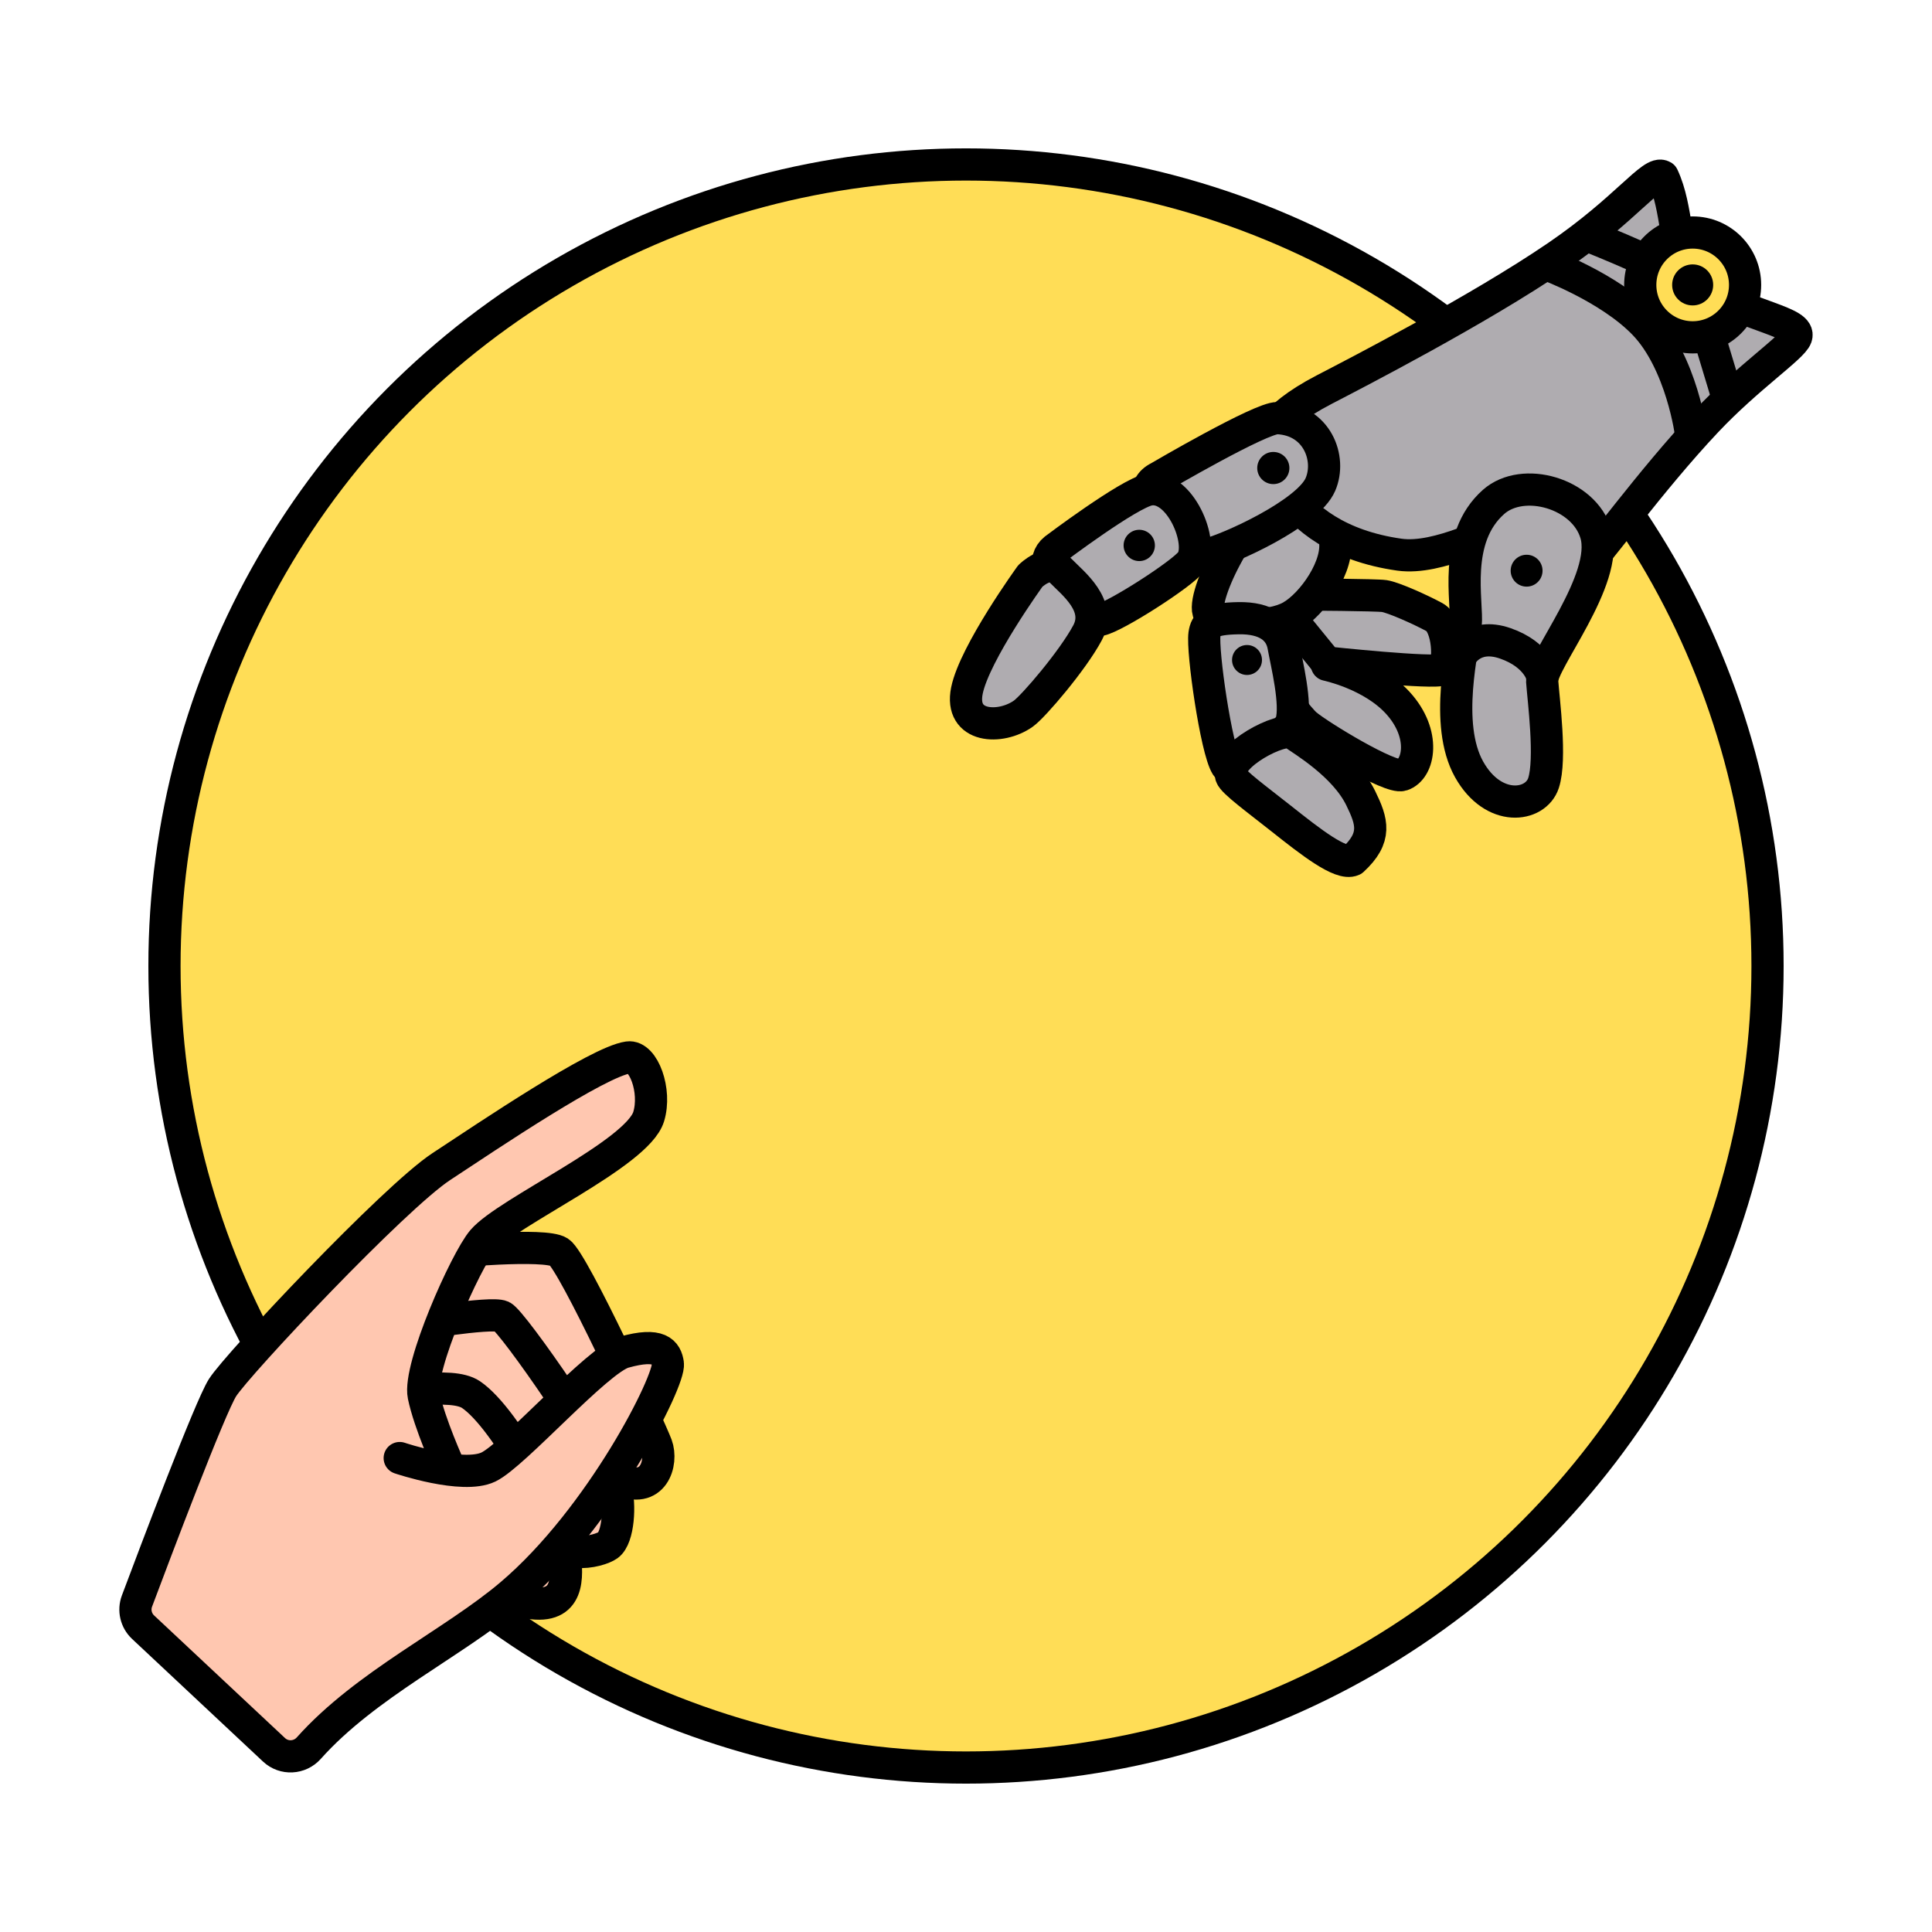 <?xml version="1.0" encoding="UTF-8"?>
<svg id="Layer_1" data-name="Layer 1" xmlns="http://www.w3.org/2000/svg" viewBox="0 0 1080 1080">
  <defs>
    <style>
      .cls-1 {
        fill: #000;
        stroke-width: 0px;
      }

      .cls-2 {
        fill: #ffc7b0;
      }

      .cls-2, .cls-3, .cls-4 {
        stroke: #000;
        stroke-linecap: round;
        stroke-linejoin: round;
        stroke-width: 18px;
      }

      .cls-3 {
        fill: #ffdd56;
      }

      .cls-4 {
        fill: #afacb0;
      }
    </style>
  </defs>
  <circle class="cls-3" cx="540" cy="540" r="448.06"/>
  <g>
    <g>
      <path class="cls-2" d="M250.56,699.9s53.99-5.2,61.98,0c8,5.2,50.93,98.53,54.44,107.97,3.64,9.8-1.83,28.03-20.69,18.99-18.76-8.98-72.78-59.78-72.78-59.78l-33.76-18,10.8-49.19Z"/>
      <path class="cls-2" d="M227.37,741.08s47.19-8,53.19-5.2c6,2.8,58.31,78.4,63.58,95.97,2.7,9,1.6,27.69-4.2,31.89-4.86,3.52-30.19,10.7-38.05-12.7-6.03-17.95-97.72-61.48-97.72-61.48l23.19-48.49Z"/>
      <path class="cls-2" d="M218.57,779.67s33.51-7.69,44.74-.07c19.84,13.47,52.03,72.85,53.03,96.64.57,13.61-3.26,28.24-36.39,15-40.8-16.31-68.38-56.19-68.38-56.19l7-55.39Z"/>
    </g>
    <path class="cls-2" d="M223.44,815.06s35.21,11.93,49.61,5c14.4-6.93,60.97-60.03,75.78-64.18,19.99-5.6,23.57.02,24.5,6.47,1.33,9.26-37.23,86.13-87.71,128.96-32.05,27.2-81.13,50.19-113,85.9-5.09,5.71-13.84,6.18-19.43.96l-73.2-68.56c-3.99-3.74-5.34-9.5-3.42-14.62,10.02-26.73,40.82-108.3,47.83-119.31,8.4-13.2,95.87-106.17,122.32-123.57,26.45-17.4,87.43-58.58,104.42-60.99,8.52-1.21,15.93,18.65,11.45,33.15-6.45,20.84-79.23,53.24-92.83,69.23-9.53,11.21-36.12,71.05-32.92,86.64,3.2,15.6,14.43,40.27,14.43,40.27"/>
  </g>
  <g>
    <g>
      <path class="cls-4" d="M688.21,349.33s34.22,49.39,41.96,55.83,46.88,30.24,53.58,28.07c9.6-3.1,13.59-22.87-2.35-40.32-14.72-16.11-39.64-21.27-39.64-21.27l-15.59-46.51-37.97,24.2Z"/>
      <path class="cls-4" d="M716.42,339.42l25.19,30.94s60.53,6.46,64.82,3.88c4.3-2.58,3.44-24.92-4.51-29.23-7.95-4.3-22.93-11.02-28.09-11.81-4.35-.66-44.96-.88-44.96-.88l-12.46,7.09Z"/>
    </g>
    <g>
      <path class="cls-4" d="M714.06,277.55s29.22,9.03,32.08,23.77-12.33,36.38-24.35,43.25-36.66,6.03-45.26-.86c-7.44-5.97,18.3-58.15,37.52-66.17Z"/>
      <path class="cls-4" d="M673.31,354.46c.89-5.92,3.51-8.59,18.98-8.88,15.47-.29,23.49,5.96,25.21,15.61,1.72,9.65,7.45,32.31,4.3,42.82-1.24,4.13-29.94,34.03-36.19,24.11-5.77-9.14-13.68-64.4-12.29-73.67Z"/>
      <path class="cls-4" d="M688.21,433.74c-3.64-11.27,28.78-27.93,34.51-23.85,5.73,4.08,28.82,17.63,37.95,36.31,6.41,13.11,9.2,21.95-4.51,34.59-6.71,3.06-23.72-10.34-39.96-23.2-13.38-10.6-26.9-20.45-27.99-23.85Z"/>
    </g>
    <g>
      <path class="cls-4" d="M707.24,247.2s1.47-13.05,32.93-29.37c16.71-8.67,86.28-44.51,130.28-74.55,38.82-26.49,53.16-48.36,59.08-44.69,8.59,18.37,6.02,40.82,16.67,60.67,33.48,18.43,60.79,20.74,57.87,29.13-2.03,5.84-26.93,22.42-50.15,47.05-31.44,33.34-62.08,76.32-66.29,78.73-7.3,4.19-38.67-18.58-45.97-18.58-7.3,0-37.32,17.58-59.37,14.47-69.1-9.75-75.05-62.87-75.05-62.87Z"/>
      <path class="cls-4" d="M888.5,132.11s54.46,21.73,57.63,28.16,19.71,62.4,19.71,62.4"/>
      <path class="cls-4" d="M864.21,147.68s35.04,12.79,54.8,33.2c20.99,21.67,26.55,62.05,26.28,62.7"/>
      <circle class="cls-3" cx="946.21" cy="159.27" r="29.3"/>
    </g>
    <g>
      <path class="cls-4" d="M834.92,280.56c16.48-14.55,50.57-4.84,57.23,17.83,7.52,25.6-30.82,71.73-30.08,82.28s5.16,43.65.76,57.06-27.99,16.6-41.57-7.6c-14.26-25.42-3.22-68.32-1.93-80.8,1.29-12.49-7.52-48.36,15.6-68.77Z"/>
      <path class="cls-4" d="M816.57,366.85s6.62-13.59,24.95-7.19,20.77,18.65,20.77,18.65"/>
    </g>
    <g>
      <path class="cls-4" d="M647.89,266.81s57.15-33.51,66.28-33.08c22.1,1.04,30.22,22.52,23.95,37.09-6.96,16.19-51.11,36.18-63.14,39.08-12.03,2.9-48.14-32.78-27.09-43.09Z"/>
      <path class="cls-4" d="M589.67,306.99s41.32-31.18,52.63-33.3c17.19-3.22,31.08,29.93,23.63,40.25-4.9,6.78-42.62,30.97-50.92,32.58-8.81,1.72-40.17-27.5-25.35-39.53Z"/>
      <path class="cls-4" d="M575.92,322.02s10.1-10.1,16.97-3.01,23.2,19.42,15.04,34.74c-8.16,15.32-30.16,41.11-35.88,45.18-12.68,9.02-35.82,8.15-31.53-12.91,4.3-21.05,35.4-64,35.4-64Z"/>
    </g>
    <g>
      <circle class="cls-1" cx="697.09" cy="368.94" r="8.37"/>
      <circle class="cls-1" cx="946.21" cy="159.27" r="11.47"/>
      <circle class="cls-1" cx="853.38" cy="319.02" r="8.91"/>
      <circle class="cls-1" cx="636.85" cy="304.9" r="8.75"/>
      <circle class="cls-1" cx="711.79" cy="261.63" r="8.99"/>
    </g>
  </g>
</svg>